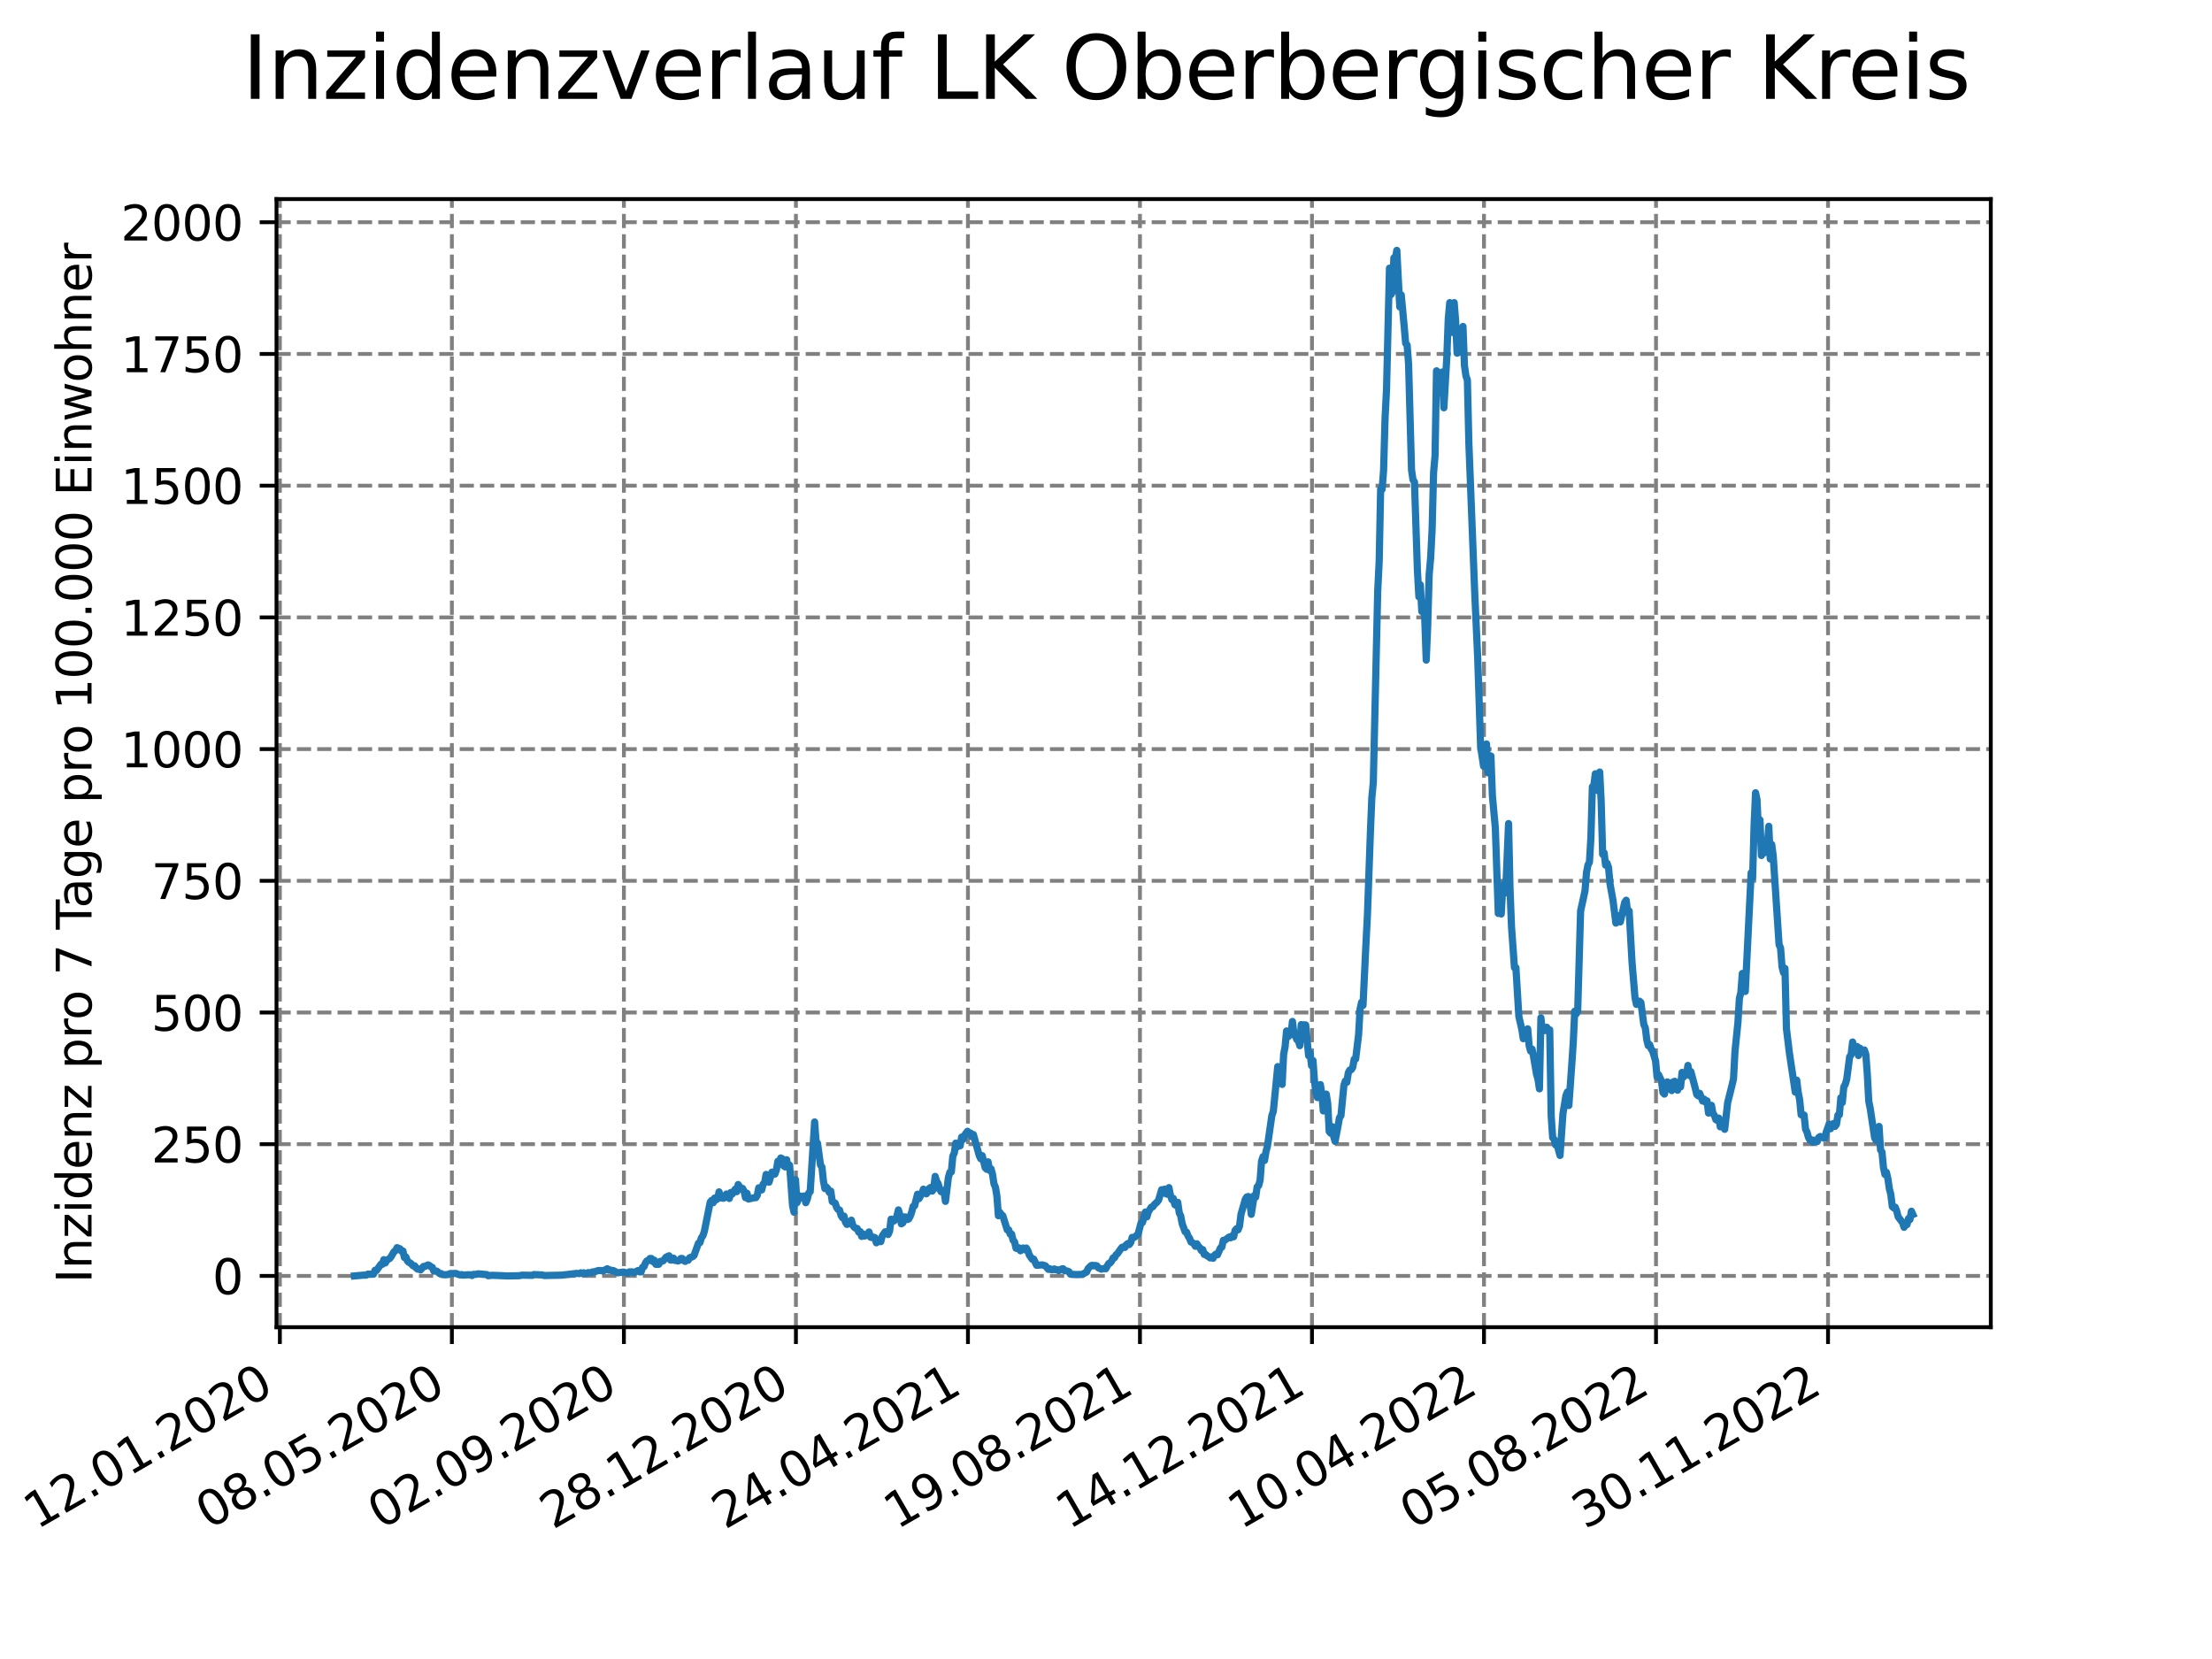 <?xml version="1.0" encoding="utf-8" standalone="no"?>
<!DOCTYPE svg PUBLIC "-//W3C//DTD SVG 1.1//EN"
  "http://www.w3.org/Graphics/SVG/1.1/DTD/svg11.dtd">
<svg xmlns:xlink="http://www.w3.org/1999/xlink" width="460.8pt" height="345.6pt" viewBox="0 0 460.8 345.6" xmlns="http://www.w3.org/2000/svg" version="1.1">
 <defs>
  <style type="text/css">*{stroke-linejoin: round; stroke-linecap: butt}</style>
 </defs>
 <g id="figure_1">
  <g id="patch_1">
   <path d="M 0 345.6 
L 460.8 345.6 
L 460.8 0 
L 0 0 
z
" style="fill: #ffffff"/>
  </g>
  <g id="axes_1">
   <g id="patch_2">
    <path d="M 57.6 276.48 
L 414.72 276.48 
L 414.72 41.472 
L 57.6 41.472 
z
" style="fill: #ffffff"/>
   </g>
   <g id="matplotlib.axis_1">
    <g id="xtick_1">
     <g id="line2d_1">
      <path d="M 58.302 276.48 
L 58.302 41.472 
" clip-path="url(#pd95f3a819c)" style="fill: none; stroke-dasharray: 2.96,1.28; stroke-dashoffset: 0; stroke: #808080; stroke-width: 0.8"/>
     </g>
     <g id="line2d_2">
      <defs>
       <path id="m37ed363f76" d="M 0 0 
L 0 3.5 
" style="stroke: #000000; stroke-width: 0.8"/>
      </defs>
      <g>
       <use xlink:href="#m37ed363f76" x="58.302" y="276.48" style="stroke: #000000; stroke-width: 0.8"/>
      </g>
     </g>
     <g id="text_1">
      <!-- 12.01.2020 -->
      <g transform="translate(7.677 318.689) rotate(-30) scale(0.1 -0.1)">
       <defs>
        <path id="DejaVuSans-31" d="M 794 531 
L 1825 531 
L 1825 4091 
L 703 3866 
L 703 4441 
L 1819 4666 
L 2450 4666 
L 2450 531 
L 3481 531 
L 3481 0 
L 794 0 
L 794 531 
z
" transform="scale(0.016)"/>
        <path id="DejaVuSans-32" d="M 1228 531 
L 3431 531 
L 3431 0 
L 469 0 
L 469 531 
Q 828 903 1448 1529 
Q 2069 2156 2228 2338 
Q 2531 2678 2651 2914 
Q 2772 3150 2772 3378 
Q 2772 3750 2511 3984 
Q 2250 4219 1831 4219 
Q 1534 4219 1204 4116 
Q 875 4013 500 3803 
L 500 4441 
Q 881 4594 1212 4672 
Q 1544 4750 1819 4750 
Q 2544 4750 2975 4387 
Q 3406 4025 3406 3419 
Q 3406 3131 3298 2873 
Q 3191 2616 2906 2266 
Q 2828 2175 2409 1742 
Q 1991 1309 1228 531 
z
" transform="scale(0.016)"/>
        <path id="DejaVuSans-2e" d="M 684 794 
L 1344 794 
L 1344 0 
L 684 0 
L 684 794 
z
" transform="scale(0.016)"/>
        <path id="DejaVuSans-30" d="M 2034 4250 
Q 1547 4250 1301 3770 
Q 1056 3291 1056 2328 
Q 1056 1369 1301 889 
Q 1547 409 2034 409 
Q 2525 409 2770 889 
Q 3016 1369 3016 2328 
Q 3016 3291 2770 3770 
Q 2525 4250 2034 4250 
z
M 2034 4750 
Q 2819 4750 3233 4129 
Q 3647 3509 3647 2328 
Q 3647 1150 3233 529 
Q 2819 -91 2034 -91 
Q 1250 -91 836 529 
Q 422 1150 422 2328 
Q 422 3509 836 4129 
Q 1250 4750 2034 4750 
z
" transform="scale(0.016)"/>
       </defs>
       <use xlink:href="#DejaVuSans-31"/>
       <use xlink:href="#DejaVuSans-32" x="63.623"/>
       <use xlink:href="#DejaVuSans-2e" x="127.246"/>
       <use xlink:href="#DejaVuSans-30" x="159.033"/>
       <use xlink:href="#DejaVuSans-31" x="222.656"/>
       <use xlink:href="#DejaVuSans-2e" x="286.279"/>
       <use xlink:href="#DejaVuSans-32" x="318.066"/>
       <use xlink:href="#DejaVuSans-30" x="381.689"/>
       <use xlink:href="#DejaVuSans-32" x="445.312"/>
       <use xlink:href="#DejaVuSans-30" x="508.936"/>
      </g>
     </g>
    </g>
    <g id="xtick_2">
     <g id="line2d_3">
      <path d="M 94.136 276.48 
L 94.136 41.472 
" clip-path="url(#pd95f3a819c)" style="fill: none; stroke-dasharray: 2.96,1.28; stroke-dashoffset: 0; stroke: #808080; stroke-width: 0.8"/>
     </g>
     <g id="line2d_4">
      <g>
       <use xlink:href="#m37ed363f76" x="94.136" y="276.48" style="stroke: #000000; stroke-width: 0.8"/>
      </g>
     </g>
     <g id="text_2">
      <!-- 08.05.2020 -->
      <g transform="translate(43.511 318.689) rotate(-30) scale(0.1 -0.1)">
       <defs>
        <path id="DejaVuSans-38" d="M 2034 2216 
Q 1584 2216 1326 1975 
Q 1069 1734 1069 1313 
Q 1069 891 1326 650 
Q 1584 409 2034 409 
Q 2484 409 2743 651 
Q 3003 894 3003 1313 
Q 3003 1734 2745 1975 
Q 2488 2216 2034 2216 
z
M 1403 2484 
Q 997 2584 770 2862 
Q 544 3141 544 3541 
Q 544 4100 942 4425 
Q 1341 4750 2034 4750 
Q 2731 4750 3128 4425 
Q 3525 4100 3525 3541 
Q 3525 3141 3298 2862 
Q 3072 2584 2669 2484 
Q 3125 2378 3379 2068 
Q 3634 1759 3634 1313 
Q 3634 634 3220 271 
Q 2806 -91 2034 -91 
Q 1263 -91 848 271 
Q 434 634 434 1313 
Q 434 1759 690 2068 
Q 947 2378 1403 2484 
z
M 1172 3481 
Q 1172 3119 1398 2916 
Q 1625 2713 2034 2713 
Q 2441 2713 2670 2916 
Q 2900 3119 2900 3481 
Q 2900 3844 2670 4047 
Q 2441 4250 2034 4250 
Q 1625 4250 1398 4047 
Q 1172 3844 1172 3481 
z
" transform="scale(0.016)"/>
        <path id="DejaVuSans-35" d="M 691 4666 
L 3169 4666 
L 3169 4134 
L 1269 4134 
L 1269 2991 
Q 1406 3038 1543 3061 
Q 1681 3084 1819 3084 
Q 2600 3084 3056 2656 
Q 3513 2228 3513 1497 
Q 3513 744 3044 326 
Q 2575 -91 1722 -91 
Q 1428 -91 1123 -41 
Q 819 9 494 109 
L 494 744 
Q 775 591 1075 516 
Q 1375 441 1709 441 
Q 2250 441 2565 725 
Q 2881 1009 2881 1497 
Q 2881 1984 2565 2268 
Q 2250 2553 1709 2553 
Q 1456 2553 1204 2497 
Q 953 2441 691 2322 
L 691 4666 
z
" transform="scale(0.016)"/>
       </defs>
       <use xlink:href="#DejaVuSans-30"/>
       <use xlink:href="#DejaVuSans-38" x="63.623"/>
       <use xlink:href="#DejaVuSans-2e" x="127.246"/>
       <use xlink:href="#DejaVuSans-30" x="159.033"/>
       <use xlink:href="#DejaVuSans-35" x="222.656"/>
       <use xlink:href="#DejaVuSans-2e" x="286.279"/>
       <use xlink:href="#DejaVuSans-32" x="318.066"/>
       <use xlink:href="#DejaVuSans-30" x="381.689"/>
       <use xlink:href="#DejaVuSans-32" x="445.312"/>
       <use xlink:href="#DejaVuSans-30" x="508.936"/>
      </g>
     </g>
    </g>
    <g id="xtick_3">
     <g id="line2d_5">
      <path d="M 129.971 276.48 
L 129.971 41.472 
" clip-path="url(#pd95f3a819c)" style="fill: none; stroke-dasharray: 2.96,1.28; stroke-dashoffset: 0; stroke: #808080; stroke-width: 0.8"/>
     </g>
     <g id="line2d_6">
      <g>
       <use xlink:href="#m37ed363f76" x="129.971" y="276.48" style="stroke: #000000; stroke-width: 0.8"/>
      </g>
     </g>
     <g id="text_3">
      <!-- 02.09.2020 -->
      <g transform="translate(79.346 318.689) rotate(-30) scale(0.1 -0.1)">
       <defs>
        <path id="DejaVuSans-39" d="M 703 97 
L 703 672 
Q 941 559 1184 500 
Q 1428 441 1663 441 
Q 2288 441 2617 861 
Q 2947 1281 2994 2138 
Q 2813 1869 2534 1725 
Q 2256 1581 1919 1581 
Q 1219 1581 811 2004 
Q 403 2428 403 3163 
Q 403 3881 828 4315 
Q 1253 4750 1959 4750 
Q 2769 4750 3195 4129 
Q 3622 3509 3622 2328 
Q 3622 1225 3098 567 
Q 2575 -91 1691 -91 
Q 1453 -91 1209 -44 
Q 966 3 703 97 
z
M 1959 2075 
Q 2384 2075 2632 2365 
Q 2881 2656 2881 3163 
Q 2881 3666 2632 3958 
Q 2384 4250 1959 4250 
Q 1534 4250 1286 3958 
Q 1038 3666 1038 3163 
Q 1038 2656 1286 2365 
Q 1534 2075 1959 2075 
z
" transform="scale(0.016)"/>
       </defs>
       <use xlink:href="#DejaVuSans-30"/>
       <use xlink:href="#DejaVuSans-32" x="63.623"/>
       <use xlink:href="#DejaVuSans-2e" x="127.246"/>
       <use xlink:href="#DejaVuSans-30" x="159.033"/>
       <use xlink:href="#DejaVuSans-39" x="222.656"/>
       <use xlink:href="#DejaVuSans-2e" x="286.279"/>
       <use xlink:href="#DejaVuSans-32" x="318.066"/>
       <use xlink:href="#DejaVuSans-30" x="381.689"/>
       <use xlink:href="#DejaVuSans-32" x="445.312"/>
       <use xlink:href="#DejaVuSans-30" x="508.936"/>
      </g>
     </g>
    </g>
    <g id="xtick_4">
     <g id="line2d_7">
      <path d="M 165.805 276.48 
L 165.805 41.472 
" clip-path="url(#pd95f3a819c)" style="fill: none; stroke-dasharray: 2.96,1.28; stroke-dashoffset: 0; stroke: #808080; stroke-width: 0.8"/>
     </g>
     <g id="line2d_8">
      <g>
       <use xlink:href="#m37ed363f76" x="165.805" y="276.48" style="stroke: #000000; stroke-width: 0.8"/>
      </g>
     </g>
     <g id="text_4">
      <!-- 28.12.2020 -->
      <g transform="translate(115.18 318.689) rotate(-30) scale(0.1 -0.1)">
       <use xlink:href="#DejaVuSans-32"/>
       <use xlink:href="#DejaVuSans-38" x="63.623"/>
       <use xlink:href="#DejaVuSans-2e" x="127.246"/>
       <use xlink:href="#DejaVuSans-31" x="159.033"/>
       <use xlink:href="#DejaVuSans-32" x="222.656"/>
       <use xlink:href="#DejaVuSans-2e" x="286.279"/>
       <use xlink:href="#DejaVuSans-32" x="318.066"/>
       <use xlink:href="#DejaVuSans-30" x="381.689"/>
       <use xlink:href="#DejaVuSans-32" x="445.312"/>
       <use xlink:href="#DejaVuSans-30" x="508.936"/>
      </g>
     </g>
    </g>
    <g id="xtick_5">
     <g id="line2d_9">
      <path d="M 201.64 276.48 
L 201.64 41.472 
" clip-path="url(#pd95f3a819c)" style="fill: none; stroke-dasharray: 2.96,1.28; stroke-dashoffset: 0; stroke: #808080; stroke-width: 0.8"/>
     </g>
     <g id="line2d_10">
      <g>
       <use xlink:href="#m37ed363f76" x="201.64" y="276.48" style="stroke: #000000; stroke-width: 0.8"/>
      </g>
     </g>
     <g id="text_5">
      <!-- 24.04.2021 -->
      <g transform="translate(151.015 318.689) rotate(-30) scale(0.1 -0.1)">
       <defs>
        <path id="DejaVuSans-34" d="M 2419 4116 
L 825 1625 
L 2419 1625 
L 2419 4116 
z
M 2253 4666 
L 3047 4666 
L 3047 1625 
L 3713 1625 
L 3713 1100 
L 3047 1100 
L 3047 0 
L 2419 0 
L 2419 1100 
L 313 1100 
L 313 1709 
L 2253 4666 
z
" transform="scale(0.016)"/>
       </defs>
       <use xlink:href="#DejaVuSans-32"/>
       <use xlink:href="#DejaVuSans-34" x="63.623"/>
       <use xlink:href="#DejaVuSans-2e" x="127.246"/>
       <use xlink:href="#DejaVuSans-30" x="159.033"/>
       <use xlink:href="#DejaVuSans-34" x="222.656"/>
       <use xlink:href="#DejaVuSans-2e" x="286.279"/>
       <use xlink:href="#DejaVuSans-32" x="318.066"/>
       <use xlink:href="#DejaVuSans-30" x="381.689"/>
       <use xlink:href="#DejaVuSans-32" x="445.312"/>
       <use xlink:href="#DejaVuSans-31" x="508.936"/>
      </g>
     </g>
    </g>
    <g id="xtick_6">
     <g id="line2d_11">
      <path d="M 237.474 276.48 
L 237.474 41.472 
" clip-path="url(#pd95f3a819c)" style="fill: none; stroke-dasharray: 2.96,1.28; stroke-dashoffset: 0; stroke: #808080; stroke-width: 0.8"/>
     </g>
     <g id="line2d_12">
      <g>
       <use xlink:href="#m37ed363f76" x="237.474" y="276.48" style="stroke: #000000; stroke-width: 0.8"/>
      </g>
     </g>
     <g id="text_6">
      <!-- 19.08.2021 -->
      <g transform="translate(186.849 318.689) rotate(-30) scale(0.1 -0.1)">
       <use xlink:href="#DejaVuSans-31"/>
       <use xlink:href="#DejaVuSans-39" x="63.623"/>
       <use xlink:href="#DejaVuSans-2e" x="127.246"/>
       <use xlink:href="#DejaVuSans-30" x="159.033"/>
       <use xlink:href="#DejaVuSans-38" x="222.656"/>
       <use xlink:href="#DejaVuSans-2e" x="286.279"/>
       <use xlink:href="#DejaVuSans-32" x="318.066"/>
       <use xlink:href="#DejaVuSans-30" x="381.689"/>
       <use xlink:href="#DejaVuSans-32" x="445.312"/>
       <use xlink:href="#DejaVuSans-31" x="508.936"/>
      </g>
     </g>
    </g>
    <g id="xtick_7">
     <g id="line2d_13">
      <path d="M 273.309 276.48 
L 273.309 41.472 
" clip-path="url(#pd95f3a819c)" style="fill: none; stroke-dasharray: 2.96,1.28; stroke-dashoffset: 0; stroke: #808080; stroke-width: 0.8"/>
     </g>
     <g id="line2d_14">
      <g>
       <use xlink:href="#m37ed363f76" x="273.309" y="276.48" style="stroke: #000000; stroke-width: 0.8"/>
      </g>
     </g>
     <g id="text_7">
      <!-- 14.12.2021 -->
      <g transform="translate(222.684 318.689) rotate(-30) scale(0.1 -0.1)">
       <use xlink:href="#DejaVuSans-31"/>
       <use xlink:href="#DejaVuSans-34" x="63.623"/>
       <use xlink:href="#DejaVuSans-2e" x="127.246"/>
       <use xlink:href="#DejaVuSans-31" x="159.033"/>
       <use xlink:href="#DejaVuSans-32" x="222.656"/>
       <use xlink:href="#DejaVuSans-2e" x="286.279"/>
       <use xlink:href="#DejaVuSans-32" x="318.066"/>
       <use xlink:href="#DejaVuSans-30" x="381.689"/>
       <use xlink:href="#DejaVuSans-32" x="445.312"/>
       <use xlink:href="#DejaVuSans-31" x="508.936"/>
      </g>
     </g>
    </g>
    <g id="xtick_8">
     <g id="line2d_15">
      <path d="M 309.143 276.48 
L 309.143 41.472 
" clip-path="url(#pd95f3a819c)" style="fill: none; stroke-dasharray: 2.96,1.28; stroke-dashoffset: 0; stroke: #808080; stroke-width: 0.8"/>
     </g>
     <g id="line2d_16">
      <g>
       <use xlink:href="#m37ed363f76" x="309.143" y="276.48" style="stroke: #000000; stroke-width: 0.8"/>
      </g>
     </g>
     <g id="text_8">
      <!-- 10.04.2022 -->
      <g transform="translate(258.518 318.689) rotate(-30) scale(0.1 -0.1)">
       <use xlink:href="#DejaVuSans-31"/>
       <use xlink:href="#DejaVuSans-30" x="63.623"/>
       <use xlink:href="#DejaVuSans-2e" x="127.246"/>
       <use xlink:href="#DejaVuSans-30" x="159.033"/>
       <use xlink:href="#DejaVuSans-34" x="222.656"/>
       <use xlink:href="#DejaVuSans-2e" x="286.279"/>
       <use xlink:href="#DejaVuSans-32" x="318.066"/>
       <use xlink:href="#DejaVuSans-30" x="381.689"/>
       <use xlink:href="#DejaVuSans-32" x="445.312"/>
       <use xlink:href="#DejaVuSans-32" x="508.936"/>
      </g>
     </g>
    </g>
    <g id="xtick_9">
     <g id="line2d_17">
      <path d="M 344.978 276.48 
L 344.978 41.472 
" clip-path="url(#pd95f3a819c)" style="fill: none; stroke-dasharray: 2.96,1.28; stroke-dashoffset: 0; stroke: #808080; stroke-width: 0.8"/>
     </g>
     <g id="line2d_18">
      <g>
       <use xlink:href="#m37ed363f76" x="344.978" y="276.48" style="stroke: #000000; stroke-width: 0.8"/>
      </g>
     </g>
     <g id="text_9">
      <!-- 05.08.2022 -->
      <g transform="translate(294.353 318.689) rotate(-30) scale(0.1 -0.1)">
       <use xlink:href="#DejaVuSans-30"/>
       <use xlink:href="#DejaVuSans-35" x="63.623"/>
       <use xlink:href="#DejaVuSans-2e" x="127.246"/>
       <use xlink:href="#DejaVuSans-30" x="159.033"/>
       <use xlink:href="#DejaVuSans-38" x="222.656"/>
       <use xlink:href="#DejaVuSans-2e" x="286.279"/>
       <use xlink:href="#DejaVuSans-32" x="318.066"/>
       <use xlink:href="#DejaVuSans-30" x="381.689"/>
       <use xlink:href="#DejaVuSans-32" x="445.312"/>
       <use xlink:href="#DejaVuSans-32" x="508.936"/>
      </g>
     </g>
    </g>
    <g id="xtick_10">
     <g id="line2d_19">
      <path d="M 380.812 276.48 
L 380.812 41.472 
" clip-path="url(#pd95f3a819c)" style="fill: none; stroke-dasharray: 2.96,1.28; stroke-dashoffset: 0; stroke: #808080; stroke-width: 0.8"/>
     </g>
     <g id="line2d_20">
      <g>
       <use xlink:href="#m37ed363f76" x="380.812" y="276.48" style="stroke: #000000; stroke-width: 0.8"/>
      </g>
     </g>
     <g id="text_10">
      <!-- 30.11.2022 -->
      <g transform="translate(330.187 318.689) rotate(-30) scale(0.1 -0.1)">
       <defs>
        <path id="DejaVuSans-33" d="M 2597 2516 
Q 3050 2419 3304 2112 
Q 3559 1806 3559 1356 
Q 3559 666 3084 287 
Q 2609 -91 1734 -91 
Q 1441 -91 1130 -33 
Q 819 25 488 141 
L 488 750 
Q 750 597 1062 519 
Q 1375 441 1716 441 
Q 2309 441 2620 675 
Q 2931 909 2931 1356 
Q 2931 1769 2642 2001 
Q 2353 2234 1838 2234 
L 1294 2234 
L 1294 2753 
L 1863 2753 
Q 2328 2753 2575 2939 
Q 2822 3125 2822 3475 
Q 2822 3834 2567 4026 
Q 2313 4219 1838 4219 
Q 1578 4219 1281 4162 
Q 984 4106 628 3988 
L 628 4550 
Q 988 4650 1302 4700 
Q 1616 4750 1894 4750 
Q 2613 4750 3031 4423 
Q 3450 4097 3450 3541 
Q 3450 3153 3228 2886 
Q 3006 2619 2597 2516 
z
" transform="scale(0.016)"/>
       </defs>
       <use xlink:href="#DejaVuSans-33"/>
       <use xlink:href="#DejaVuSans-30" x="63.623"/>
       <use xlink:href="#DejaVuSans-2e" x="127.246"/>
       <use xlink:href="#DejaVuSans-31" x="159.033"/>
       <use xlink:href="#DejaVuSans-31" x="222.656"/>
       <use xlink:href="#DejaVuSans-2e" x="286.279"/>
       <use xlink:href="#DejaVuSans-32" x="318.066"/>
       <use xlink:href="#DejaVuSans-30" x="381.689"/>
       <use xlink:href="#DejaVuSans-32" x="445.312"/>
       <use xlink:href="#DejaVuSans-32" x="508.936"/>
      </g>
     </g>
    </g>
   </g>
   <g id="matplotlib.axis_2">
    <g id="ytick_1">
     <g id="line2d_21">
      <path d="M 57.6 265.798 
L 414.72 265.798 
" clip-path="url(#pd95f3a819c)" style="fill: none; stroke-dasharray: 2.96,1.28; stroke-dashoffset: 0; stroke: #808080; stroke-width: 0.8"/>
     </g>
     <g id="line2d_22">
      <defs>
       <path id="m931766cc17" d="M 0 0 
L -3.5 0 
" style="stroke: #000000; stroke-width: 0.8"/>
      </defs>
      <g>
       <use xlink:href="#m931766cc17" x="57.6" y="265.798" style="stroke: #000000; stroke-width: 0.8"/>
      </g>
     </g>
     <g id="text_11">
      <!-- 0 -->
      <g transform="translate(44.237 269.597) scale(0.1 -0.1)">
       <use xlink:href="#DejaVuSans-30"/>
      </g>
     </g>
    </g>
    <g id="ytick_2">
     <g id="line2d_23">
      <path d="M 57.6 238.36 
L 414.72 238.36 
" clip-path="url(#pd95f3a819c)" style="fill: none; stroke-dasharray: 2.96,1.28; stroke-dashoffset: 0; stroke: #808080; stroke-width: 0.8"/>
     </g>
     <g id="line2d_24">
      <g>
       <use xlink:href="#m931766cc17" x="57.6" y="238.36" style="stroke: #000000; stroke-width: 0.8"/>
      </g>
     </g>
     <g id="text_12">
      <!-- 250 -->
      <g transform="translate(31.512 242.16) scale(0.1 -0.1)">
       <use xlink:href="#DejaVuSans-32"/>
       <use xlink:href="#DejaVuSans-35" x="63.623"/>
       <use xlink:href="#DejaVuSans-30" x="127.246"/>
      </g>
     </g>
    </g>
    <g id="ytick_3">
     <g id="line2d_25">
      <path d="M 57.6 210.923 
L 414.72 210.923 
" clip-path="url(#pd95f3a819c)" style="fill: none; stroke-dasharray: 2.96,1.28; stroke-dashoffset: 0; stroke: #808080; stroke-width: 0.8"/>
     </g>
     <g id="line2d_26">
      <g>
       <use xlink:href="#m931766cc17" x="57.6" y="210.923" style="stroke: #000000; stroke-width: 0.8"/>
      </g>
     </g>
     <g id="text_13">
      <!-- 500 -->
      <g transform="translate(31.512 214.722) scale(0.1 -0.1)">
       <use xlink:href="#DejaVuSans-35"/>
       <use xlink:href="#DejaVuSans-30" x="63.623"/>
       <use xlink:href="#DejaVuSans-30" x="127.246"/>
      </g>
     </g>
    </g>
    <g id="ytick_4">
     <g id="line2d_27">
      <path d="M 57.6 183.486 
L 414.72 183.486 
" clip-path="url(#pd95f3a819c)" style="fill: none; stroke-dasharray: 2.96,1.28; stroke-dashoffset: 0; stroke: #808080; stroke-width: 0.8"/>
     </g>
     <g id="line2d_28">
      <g>
       <use xlink:href="#m931766cc17" x="57.6" y="183.486" style="stroke: #000000; stroke-width: 0.8"/>
      </g>
     </g>
     <g id="text_14">
      <!-- 750 -->
      <g transform="translate(31.512 187.285) scale(0.1 -0.1)">
       <defs>
        <path id="DejaVuSans-37" d="M 525 4666 
L 3525 4666 
L 3525 4397 
L 1831 0 
L 1172 0 
L 2766 4134 
L 525 4134 
L 525 4666 
z
" transform="scale(0.016)"/>
       </defs>
       <use xlink:href="#DejaVuSans-37"/>
       <use xlink:href="#DejaVuSans-35" x="63.623"/>
       <use xlink:href="#DejaVuSans-30" x="127.246"/>
      </g>
     </g>
    </g>
    <g id="ytick_5">
     <g id="line2d_29">
      <path d="M 57.6 156.048 
L 414.72 156.048 
" clip-path="url(#pd95f3a819c)" style="fill: none; stroke-dasharray: 2.96,1.28; stroke-dashoffset: 0; stroke: #808080; stroke-width: 0.8"/>
     </g>
     <g id="line2d_30">
      <g>
       <use xlink:href="#m931766cc17" x="57.6" y="156.048" style="stroke: #000000; stroke-width: 0.8"/>
      </g>
     </g>
     <g id="text_15">
      <!-- 1000 -->
      <g transform="translate(25.15 159.848) scale(0.1 -0.1)">
       <use xlink:href="#DejaVuSans-31"/>
       <use xlink:href="#DejaVuSans-30" x="63.623"/>
       <use xlink:href="#DejaVuSans-30" x="127.246"/>
       <use xlink:href="#DejaVuSans-30" x="190.869"/>
      </g>
     </g>
    </g>
    <g id="ytick_6">
     <g id="line2d_31">
      <path d="M 57.6 128.611 
L 414.72 128.611 
" clip-path="url(#pd95f3a819c)" style="fill: none; stroke-dasharray: 2.96,1.28; stroke-dashoffset: 0; stroke: #808080; stroke-width: 0.8"/>
     </g>
     <g id="line2d_32">
      <g>
       <use xlink:href="#m931766cc17" x="57.6" y="128.611" style="stroke: #000000; stroke-width: 0.8"/>
      </g>
     </g>
     <g id="text_16">
      <!-- 1250 -->
      <g transform="translate(25.15 132.41) scale(0.1 -0.1)">
       <use xlink:href="#DejaVuSans-31"/>
       <use xlink:href="#DejaVuSans-32" x="63.623"/>
       <use xlink:href="#DejaVuSans-35" x="127.246"/>
       <use xlink:href="#DejaVuSans-30" x="190.869"/>
      </g>
     </g>
    </g>
    <g id="ytick_7">
     <g id="line2d_33">
      <path d="M 57.6 101.174 
L 414.72 101.174 
" clip-path="url(#pd95f3a819c)" style="fill: none; stroke-dasharray: 2.96,1.28; stroke-dashoffset: 0; stroke: #808080; stroke-width: 0.8"/>
     </g>
     <g id="line2d_34">
      <g>
       <use xlink:href="#m931766cc17" x="57.6" y="101.174" style="stroke: #000000; stroke-width: 0.8"/>
      </g>
     </g>
     <g id="text_17">
      <!-- 1500 -->
      <g transform="translate(25.15 104.973) scale(0.1 -0.1)">
       <use xlink:href="#DejaVuSans-31"/>
       <use xlink:href="#DejaVuSans-35" x="63.623"/>
       <use xlink:href="#DejaVuSans-30" x="127.246"/>
       <use xlink:href="#DejaVuSans-30" x="190.869"/>
      </g>
     </g>
    </g>
    <g id="ytick_8">
     <g id="line2d_35">
      <path d="M 57.6 73.736 
L 414.72 73.736 
" clip-path="url(#pd95f3a819c)" style="fill: none; stroke-dasharray: 2.96,1.28; stroke-dashoffset: 0; stroke: #808080; stroke-width: 0.8"/>
     </g>
     <g id="line2d_36">
      <g>
       <use xlink:href="#m931766cc17" x="57.6" y="73.736" style="stroke: #000000; stroke-width: 0.8"/>
      </g>
     </g>
     <g id="text_18">
      <!-- 1750 -->
      <g transform="translate(25.15 77.536) scale(0.1 -0.1)">
       <use xlink:href="#DejaVuSans-31"/>
       <use xlink:href="#DejaVuSans-37" x="63.623"/>
       <use xlink:href="#DejaVuSans-35" x="127.246"/>
       <use xlink:href="#DejaVuSans-30" x="190.869"/>
      </g>
     </g>
    </g>
    <g id="ytick_9">
     <g id="line2d_37">
      <path d="M 57.6 46.299 
L 414.72 46.299 
" clip-path="url(#pd95f3a819c)" style="fill: none; stroke-dasharray: 2.96,1.28; stroke-dashoffset: 0; stroke: #808080; stroke-width: 0.8"/>
     </g>
     <g id="line2d_38">
      <g>
       <use xlink:href="#m931766cc17" x="57.6" y="46.299" style="stroke: #000000; stroke-width: 0.8"/>
      </g>
     </g>
     <g id="text_19">
      <!-- 2000 -->
      <g transform="translate(25.15 50.098) scale(0.1 -0.1)">
       <use xlink:href="#DejaVuSans-32"/>
       <use xlink:href="#DejaVuSans-30" x="63.623"/>
       <use xlink:href="#DejaVuSans-30" x="127.246"/>
       <use xlink:href="#DejaVuSans-30" x="190.869"/>
      </g>
     </g>
    </g>
    <g id="text_20">
     <!-- Inzidenz pro 7 Tage pro 100.000 Einwohner -->
     <g transform="translate(19.07 267.301) rotate(-90) scale(0.1 -0.1)">
      <defs>
       <path id="DejaVuSans-49" d="M 628 4666 
L 1259 4666 
L 1259 0 
L 628 0 
L 628 4666 
z
" transform="scale(0.016)"/>
       <path id="DejaVuSans-6e" d="M 3513 2113 
L 3513 0 
L 2938 0 
L 2938 2094 
Q 2938 2591 2744 2837 
Q 2550 3084 2163 3084 
Q 1697 3084 1428 2787 
Q 1159 2491 1159 1978 
L 1159 0 
L 581 0 
L 581 3500 
L 1159 3500 
L 1159 2956 
Q 1366 3272 1645 3428 
Q 1925 3584 2291 3584 
Q 2894 3584 3203 3211 
Q 3513 2838 3513 2113 
z
" transform="scale(0.016)"/>
       <path id="DejaVuSans-7a" d="M 353 3500 
L 3084 3500 
L 3084 2975 
L 922 459 
L 3084 459 
L 3084 0 
L 275 0 
L 275 525 
L 2438 3041 
L 353 3041 
L 353 3500 
z
" transform="scale(0.016)"/>
       <path id="DejaVuSans-69" d="M 603 3500 
L 1178 3500 
L 1178 0 
L 603 0 
L 603 3500 
z
M 603 4863 
L 1178 4863 
L 1178 4134 
L 603 4134 
L 603 4863 
z
" transform="scale(0.016)"/>
       <path id="DejaVuSans-64" d="M 2906 2969 
L 2906 4863 
L 3481 4863 
L 3481 0 
L 2906 0 
L 2906 525 
Q 2725 213 2448 61 
Q 2172 -91 1784 -91 
Q 1150 -91 751 415 
Q 353 922 353 1747 
Q 353 2572 751 3078 
Q 1150 3584 1784 3584 
Q 2172 3584 2448 3432 
Q 2725 3281 2906 2969 
z
M 947 1747 
Q 947 1113 1208 752 
Q 1469 391 1925 391 
Q 2381 391 2643 752 
Q 2906 1113 2906 1747 
Q 2906 2381 2643 2742 
Q 2381 3103 1925 3103 
Q 1469 3103 1208 2742 
Q 947 2381 947 1747 
z
" transform="scale(0.016)"/>
       <path id="DejaVuSans-65" d="M 3597 1894 
L 3597 1613 
L 953 1613 
Q 991 1019 1311 708 
Q 1631 397 2203 397 
Q 2534 397 2845 478 
Q 3156 559 3463 722 
L 3463 178 
Q 3153 47 2828 -22 
Q 2503 -91 2169 -91 
Q 1331 -91 842 396 
Q 353 884 353 1716 
Q 353 2575 817 3079 
Q 1281 3584 2069 3584 
Q 2775 3584 3186 3129 
Q 3597 2675 3597 1894 
z
M 3022 2063 
Q 3016 2534 2758 2815 
Q 2500 3097 2075 3097 
Q 1594 3097 1305 2825 
Q 1016 2553 972 2059 
L 3022 2063 
z
" transform="scale(0.016)"/>
       <path id="DejaVuSans-20" transform="scale(0.016)"/>
       <path id="DejaVuSans-70" d="M 1159 525 
L 1159 -1331 
L 581 -1331 
L 581 3500 
L 1159 3500 
L 1159 2969 
Q 1341 3281 1617 3432 
Q 1894 3584 2278 3584 
Q 2916 3584 3314 3078 
Q 3713 2572 3713 1747 
Q 3713 922 3314 415 
Q 2916 -91 2278 -91 
Q 1894 -91 1617 61 
Q 1341 213 1159 525 
z
M 3116 1747 
Q 3116 2381 2855 2742 
Q 2594 3103 2138 3103 
Q 1681 3103 1420 2742 
Q 1159 2381 1159 1747 
Q 1159 1113 1420 752 
Q 1681 391 2138 391 
Q 2594 391 2855 752 
Q 3116 1113 3116 1747 
z
" transform="scale(0.016)"/>
       <path id="DejaVuSans-72" d="M 2631 2963 
Q 2534 3019 2420 3045 
Q 2306 3072 2169 3072 
Q 1681 3072 1420 2755 
Q 1159 2438 1159 1844 
L 1159 0 
L 581 0 
L 581 3500 
L 1159 3500 
L 1159 2956 
Q 1341 3275 1631 3429 
Q 1922 3584 2338 3584 
Q 2397 3584 2469 3576 
Q 2541 3569 2628 3553 
L 2631 2963 
z
" transform="scale(0.016)"/>
       <path id="DejaVuSans-6f" d="M 1959 3097 
Q 1497 3097 1228 2736 
Q 959 2375 959 1747 
Q 959 1119 1226 758 
Q 1494 397 1959 397 
Q 2419 397 2687 759 
Q 2956 1122 2956 1747 
Q 2956 2369 2687 2733 
Q 2419 3097 1959 3097 
z
M 1959 3584 
Q 2709 3584 3137 3096 
Q 3566 2609 3566 1747 
Q 3566 888 3137 398 
Q 2709 -91 1959 -91 
Q 1206 -91 779 398 
Q 353 888 353 1747 
Q 353 2609 779 3096 
Q 1206 3584 1959 3584 
z
" transform="scale(0.016)"/>
       <path id="DejaVuSans-54" d="M -19 4666 
L 3928 4666 
L 3928 4134 
L 2272 4134 
L 2272 0 
L 1638 0 
L 1638 4134 
L -19 4134 
L -19 4666 
z
" transform="scale(0.016)"/>
       <path id="DejaVuSans-61" d="M 2194 1759 
Q 1497 1759 1228 1600 
Q 959 1441 959 1056 
Q 959 750 1161 570 
Q 1363 391 1709 391 
Q 2188 391 2477 730 
Q 2766 1069 2766 1631 
L 2766 1759 
L 2194 1759 
z
M 3341 1997 
L 3341 0 
L 2766 0 
L 2766 531 
Q 2569 213 2275 61 
Q 1981 -91 1556 -91 
Q 1019 -91 701 211 
Q 384 513 384 1019 
Q 384 1609 779 1909 
Q 1175 2209 1959 2209 
L 2766 2209 
L 2766 2266 
Q 2766 2663 2505 2880 
Q 2244 3097 1772 3097 
Q 1472 3097 1187 3025 
Q 903 2953 641 2809 
L 641 3341 
Q 956 3463 1253 3523 
Q 1550 3584 1831 3584 
Q 2591 3584 2966 3190 
Q 3341 2797 3341 1997 
z
" transform="scale(0.016)"/>
       <path id="DejaVuSans-67" d="M 2906 1791 
Q 2906 2416 2648 2759 
Q 2391 3103 1925 3103 
Q 1463 3103 1205 2759 
Q 947 2416 947 1791 
Q 947 1169 1205 825 
Q 1463 481 1925 481 
Q 2391 481 2648 825 
Q 2906 1169 2906 1791 
z
M 3481 434 
Q 3481 -459 3084 -895 
Q 2688 -1331 1869 -1331 
Q 1566 -1331 1297 -1286 
Q 1028 -1241 775 -1147 
L 775 -588 
Q 1028 -725 1275 -790 
Q 1522 -856 1778 -856 
Q 2344 -856 2625 -561 
Q 2906 -266 2906 331 
L 2906 616 
Q 2728 306 2450 153 
Q 2172 0 1784 0 
Q 1141 0 747 490 
Q 353 981 353 1791 
Q 353 2603 747 3093 
Q 1141 3584 1784 3584 
Q 2172 3584 2450 3431 
Q 2728 3278 2906 2969 
L 2906 3500 
L 3481 3500 
L 3481 434 
z
" transform="scale(0.016)"/>
       <path id="DejaVuSans-45" d="M 628 4666 
L 3578 4666 
L 3578 4134 
L 1259 4134 
L 1259 2753 
L 3481 2753 
L 3481 2222 
L 1259 2222 
L 1259 531 
L 3634 531 
L 3634 0 
L 628 0 
L 628 4666 
z
" transform="scale(0.016)"/>
       <path id="DejaVuSans-77" d="M 269 3500 
L 844 3500 
L 1563 769 
L 2278 3500 
L 2956 3500 
L 3675 769 
L 4391 3500 
L 4966 3500 
L 4050 0 
L 3372 0 
L 2619 2869 
L 1863 0 
L 1184 0 
L 269 3500 
z
" transform="scale(0.016)"/>
       <path id="DejaVuSans-68" d="M 3513 2113 
L 3513 0 
L 2938 0 
L 2938 2094 
Q 2938 2591 2744 2837 
Q 2550 3084 2163 3084 
Q 1697 3084 1428 2787 
Q 1159 2491 1159 1978 
L 1159 0 
L 581 0 
L 581 4863 
L 1159 4863 
L 1159 2956 
Q 1366 3272 1645 3428 
Q 1925 3584 2291 3584 
Q 2894 3584 3203 3211 
Q 3513 2838 3513 2113 
z
" transform="scale(0.016)"/>
      </defs>
      <use xlink:href="#DejaVuSans-49"/>
      <use xlink:href="#DejaVuSans-6e" x="29.492"/>
      <use xlink:href="#DejaVuSans-7a" x="92.871"/>
      <use xlink:href="#DejaVuSans-69" x="145.361"/>
      <use xlink:href="#DejaVuSans-64" x="173.145"/>
      <use xlink:href="#DejaVuSans-65" x="236.621"/>
      <use xlink:href="#DejaVuSans-6e" x="298.145"/>
      <use xlink:href="#DejaVuSans-7a" x="361.523"/>
      <use xlink:href="#DejaVuSans-20" x="414.014"/>
      <use xlink:href="#DejaVuSans-70" x="445.801"/>
      <use xlink:href="#DejaVuSans-72" x="509.277"/>
      <use xlink:href="#DejaVuSans-6f" x="548.141"/>
      <use xlink:href="#DejaVuSans-20" x="609.322"/>
      <use xlink:href="#DejaVuSans-37" x="641.109"/>
      <use xlink:href="#DejaVuSans-20" x="704.732"/>
      <use xlink:href="#DejaVuSans-54" x="736.52"/>
      <use xlink:href="#DejaVuSans-61" x="781.104"/>
      <use xlink:href="#DejaVuSans-67" x="842.383"/>
      <use xlink:href="#DejaVuSans-65" x="905.859"/>
      <use xlink:href="#DejaVuSans-20" x="967.383"/>
      <use xlink:href="#DejaVuSans-70" x="999.17"/>
      <use xlink:href="#DejaVuSans-72" x="1062.646"/>
      <use xlink:href="#DejaVuSans-6f" x="1101.51"/>
      <use xlink:href="#DejaVuSans-20" x="1162.691"/>
      <use xlink:href="#DejaVuSans-31" x="1194.479"/>
      <use xlink:href="#DejaVuSans-30" x="1258.102"/>
      <use xlink:href="#DejaVuSans-30" x="1321.725"/>
      <use xlink:href="#DejaVuSans-2e" x="1385.348"/>
      <use xlink:href="#DejaVuSans-30" x="1417.135"/>
      <use xlink:href="#DejaVuSans-30" x="1480.758"/>
      <use xlink:href="#DejaVuSans-30" x="1544.381"/>
      <use xlink:href="#DejaVuSans-20" x="1608.004"/>
      <use xlink:href="#DejaVuSans-45" x="1639.791"/>
      <use xlink:href="#DejaVuSans-69" x="1702.975"/>
      <use xlink:href="#DejaVuSans-6e" x="1730.758"/>
      <use xlink:href="#DejaVuSans-77" x="1794.137"/>
      <use xlink:href="#DejaVuSans-6f" x="1875.924"/>
      <use xlink:href="#DejaVuSans-68" x="1937.105"/>
      <use xlink:href="#DejaVuSans-6e" x="2000.484"/>
      <use xlink:href="#DejaVuSans-65" x="2063.863"/>
      <use xlink:href="#DejaVuSans-72" x="2125.387"/>
     </g>
    </g>
   </g>
   <g id="line2d_39">
    <path d="M 73.833 265.798 
L 75.67 265.636 
L 76.283 265.636 
L 76.589 265.435 
L 77.814 265.435 
L 78.121 264.628 
L 78.427 264.668 
L 79.346 263.377 
L 79.652 263.377 
L 79.958 262.409 
L 80.265 263.095 
L 80.571 262.53 
L 81.183 262.167 
L 81.49 261.764 
L 82.102 260.715 
L 82.409 260.513 
L 82.715 259.908 
L 83.327 260.15 
L 83.634 260.634 
L 83.94 260.594 
L 84.246 261.965 
L 84.552 261.844 
L 84.859 262.651 
L 85.165 262.974 
L 85.471 263.095 
L 86.084 263.7 
L 86.39 263.7 
L 86.696 264.144 
L 87.003 264.386 
L 87.309 264.346 
L 87.615 264.547 
L 88.228 263.821 
L 88.534 263.821 
L 89.147 263.498 
L 89.453 263.619 
L 89.759 263.902 
L 90.065 264.023 
L 90.372 264.789 
L 90.984 264.789 
L 91.597 265.314 
L 91.903 265.314 
L 92.209 265.515 
L 92.822 265.556 
L 93.435 265.475 
L 93.741 265.314 
L 94.966 265.273 
L 95.578 265.515 
L 95.885 265.596 
L 96.191 265.515 
L 96.497 265.636 
L 97.416 265.556 
L 98.029 265.556 
L 98.335 265.717 
L 98.641 265.475 
L 99.254 265.475 
L 99.56 265.354 
L 101.398 265.515 
L 101.704 265.757 
L 102.317 265.677 
L 102.929 265.677 
L 104.767 265.757 
L 105.686 265.798 
L 108.136 265.757 
L 108.748 265.636 
L 110.892 265.677 
L 111.199 265.515 
L 113.036 265.596 
L 113.343 265.717 
L 117.018 265.636 
L 120.081 265.273 
L 120.693 265.314 
L 121 265.152 
L 121.306 265.233 
L 121.612 265.152 
L 121.918 265.314 
L 122.225 265.273 
L 122.531 265.112 
L 123.143 265.152 
L 123.45 264.951 
L 123.756 264.951 
L 124.675 264.668 
L 125.287 264.668 
L 125.594 264.789 
L 126.513 264.305 
L 126.819 264.588 
L 127.125 264.547 
L 127.431 264.709 
L 127.738 264.668 
L 128.656 265.152 
L 129.882 264.991 
L 130.8 265.233 
L 131.107 264.951 
L 131.719 264.951 
L 132.026 265.112 
L 132.944 264.668 
L 133.251 264.951 
L 133.557 264.951 
L 133.863 263.982 
L 134.169 263.861 
L 134.476 263.055 
L 134.782 262.651 
L 135.088 262.611 
L 135.395 262.167 
L 135.701 262.167 
L 136.007 262.813 
L 136.313 262.53 
L 136.62 263.377 
L 137.232 263.377 
L 137.539 262.772 
L 137.845 262.772 
L 138.151 262.651 
L 138.764 261.885 
L 139.376 261.602 
L 139.682 262.49 
L 139.989 262.49 
L 140.295 262.086 
L 140.601 262.571 
L 140.908 262.571 
L 141.214 262.692 
L 141.52 262.571 
L 141.826 262.167 
L 142.133 262.167 
L 142.439 262.611 
L 142.745 262.772 
L 143.052 262.53 
L 143.358 262.53 
L 143.664 262.006 
L 144.277 261.804 
L 144.583 261.522 
L 145.502 258.98 
L 145.808 258.859 
L 146.114 257.851 
L 146.421 257.447 
L 146.727 256.519 
L 147.952 250.428 
L 148.258 250.065 
L 148.565 250.549 
L 148.871 249.581 
L 149.177 249.944 
L 149.483 249.742 
L 149.79 248.29 
L 150.096 249.5 
L 150.708 249.621 
L 151.015 249.46 
L 151.321 248.734 
L 151.627 248.976 
L 151.934 249.662 
L 152.24 248.411 
L 152.546 248.734 
L 153.159 247.725 
L 153.465 248.25 
L 153.771 246.757 
L 154.384 247.725 
L 154.69 247.564 
L 154.996 248.129 
L 155.303 249.5 
L 155.609 248.572 
L 155.915 249.783 
L 157.14 249.5 
L 157.447 249.5 
L 157.753 249.016 
L 158.059 247.443 
L 158.365 247.524 
L 158.672 247.887 
L 158.978 246.676 
L 159.284 246.394 
L 159.591 244.659 
L 159.897 245.668 
L 160.203 246.273 
L 160.816 244.175 
L 161.122 244.498 
L 161.428 244.579 
L 161.734 243.732 
L 162.041 241.916 
L 162.347 242.239 
L 162.653 241.23 
L 162.96 241.392 
L 163.266 242.884 
L 163.572 243.086 
L 163.878 241.593 
L 164.185 243.167 
L 164.491 242.723 
L 165.104 251.154 
L 165.41 252.526 
L 165.716 245.749 
L 166.022 250.549 
L 166.635 249.137 
L 166.941 249.299 
L 167.554 249.137 
L 167.86 250.549 
L 168.166 249.823 
L 168.473 248.532 
L 168.779 248.25 
L 169.698 233.727 
L 170.004 237.801 
L 170.31 238.165 
L 170.923 242.683 
L 171.229 243.126 
L 171.535 246.031 
L 171.842 247.604 
L 172.148 247.281 
L 172.454 247.645 
L 172.76 248.411 
L 173.067 248.129 
L 173.373 250.307 
L 173.986 250.63 
L 174.292 251.558 
L 174.598 251.961 
L 174.904 252.082 
L 175.211 253.212 
L 175.517 253.696 
L 175.823 253.333 
L 176.13 254.623 
L 176.436 255.067 
L 177.048 254.785 
L 177.355 254.18 
L 177.661 255.269 
L 177.967 255.672 
L 178.273 255.874 
L 178.58 255.914 
L 178.886 256.681 
L 179.192 256.56 
L 179.499 257.568 
L 179.805 257.044 
L 180.111 257.488 
L 180.724 257.205 
L 181.03 256.641 
L 181.336 257.73 
L 181.643 257.81 
L 181.949 257.73 
L 182.255 257.81 
L 182.561 258.9 
L 182.868 258.577 
L 183.48 258.658 
L 183.786 257.488 
L 184.399 256.6 
L 184.705 256.6 
L 185.012 257.165 
L 185.318 256.479 
L 185.624 253.978 
L 185.93 254.462 
L 186.237 254.341 
L 186.543 253.978 
L 186.849 253.292 
L 187.156 252.042 
L 187.462 253.091 
L 187.768 254.946 
L 188.074 254.745 
L 188.381 253.494 
L 188.687 253.534 
L 188.993 254.059 
L 189.299 253.938 
L 189.606 253.373 
L 189.912 252.526 
L 190.218 251.316 
L 190.525 251.195 
L 191.137 248.774 
L 191.443 249.702 
L 192.056 248.613 
L 192.362 247.725 
L 192.975 248.693 
L 193.281 248.33 
L 193.587 247.564 
L 193.894 247.362 
L 194.2 248.129 
L 194.506 247.685 
L 194.812 245.063 
L 195.119 246.071 
L 195.425 246.555 
L 195.731 247.645 
L 196.038 248.25 
L 196.344 247.967 
L 196.65 248.129 
L 196.956 250.267 
L 197.569 245.264 
L 197.875 244.216 
L 198.182 244.135 
L 198.488 240.867 
L 198.794 240.182 
L 199.1 238.124 
L 199.407 238.931 
L 199.713 238.286 
L 200.019 238.689 
L 200.325 236.874 
L 200.632 237.358 
L 200.938 236.47 
L 201.551 235.663 
L 201.857 236.026 
L 202.163 236.026 
L 202.469 236.793 
L 202.776 236.349 
L 204.001 240.746 
L 204.307 241.392 
L 204.613 240.746 
L 205.226 243.247 
L 205.532 243.57 
L 205.838 242.037 
L 206.145 243.812 
L 206.451 243.489 
L 206.757 244.619 
L 207.064 246.636 
L 207.37 247.322 
L 207.676 249.178 
L 207.982 253.252 
L 208.289 252.566 
L 208.595 253.01 
L 208.901 253.252 
L 209.82 256.197 
L 210.126 256.197 
L 210.433 257.084 
L 210.739 257.084 
L 211.045 258.375 
L 211.351 258.698 
L 211.658 260.029 
L 211.964 260.11 
L 212.27 259.948 
L 212.577 260.554 
L 212.883 260.069 
L 213.189 259.989 
L 213.495 260.352 
L 213.802 259.989 
L 214.108 260.513 
L 214.414 261.441 
L 215.027 262.329 
L 215.333 262.288 
L 215.946 263.579 
L 217.171 263.498 
L 217.783 263.7 
L 218.396 264.426 
L 218.702 264.305 
L 219.008 264.507 
L 219.315 264.507 
L 219.621 264.346 
L 219.927 264.507 
L 220.234 264.507 
L 220.54 264.709 
L 221.152 264.346 
L 221.459 264.305 
L 221.765 264.709 
L 222.071 264.709 
L 222.684 264.91 
L 222.99 265.435 
L 224.215 265.515 
L 225.44 265.475 
L 226.359 264.991 
L 226.665 264.265 
L 227.278 263.66 
L 227.584 263.579 
L 227.89 263.7 
L 228.197 263.619 
L 228.503 263.7 
L 228.809 264.104 
L 229.422 264.386 
L 230.034 264.225 
L 230.341 264.305 
L 230.953 263.216 
L 231.26 263.095 
L 231.566 262.732 
L 231.872 262.046 
L 232.178 262.006 
L 232.485 261.401 
L 232.791 261.159 
L 233.403 260.271 
L 233.71 259.868 
L 234.016 259.747 
L 234.322 259.868 
L 234.629 259.303 
L 234.935 259.061 
L 235.241 259.263 
L 235.547 258.859 
L 235.854 257.77 
L 236.16 257.81 
L 236.466 257.649 
L 237.079 257.084 
L 237.691 254.785 
L 237.998 254.664 
L 238.61 252.485 
L 238.917 253.494 
L 239.223 252.445 
L 239.835 251.477 
L 240.142 251.396 
L 240.448 250.952 
L 241.06 250.388 
L 241.367 249.984 
L 241.979 247.846 
L 242.286 247.967 
L 242.592 247.725 
L 242.898 248.693 
L 243.204 248.774 
L 243.511 247.403 
L 243.817 248.976 
L 244.123 249.904 
L 244.43 249.662 
L 244.736 250.952 
L 245.042 251.154 
L 245.348 250.468 
L 245.655 252.647 
L 245.961 253.292 
L 246.267 254.906 
L 246.88 256.6 
L 247.186 256.681 
L 247.492 257.488 
L 247.799 257.931 
L 248.105 258.738 
L 248.411 258.859 
L 248.717 259.101 
L 249.024 259.626 
L 249.33 259.101 
L 249.636 259.626 
L 249.943 259.908 
L 250.249 260.513 
L 250.555 260.312 
L 250.861 261.32 
L 251.168 261.32 
L 251.474 261.643 
L 251.78 261.764 
L 252.086 262.046 
L 252.393 261.844 
L 252.699 262.127 
L 253.005 261.481 
L 253.312 261.239 
L 253.618 261.401 
L 254.23 259.989 
L 254.537 259.787 
L 254.843 258.375 
L 255.149 258.375 
L 256.068 257.689 
L 256.374 257.851 
L 256.681 257.447 
L 256.987 257.649 
L 257.293 256.318 
L 257.599 255.955 
L 257.906 256.197 
L 258.212 255.43 
L 258.518 252.97 
L 259.437 249.783 
L 259.743 249.339 
L 260.05 249.258 
L 260.356 250.509 
L 260.662 252.97 
L 261.275 249.056 
L 261.581 249.379 
L 261.887 247.241 
L 262.194 246.999 
L 262.5 245.87 
L 262.806 241.876 
L 263.112 240.948 
L 263.419 241.755 
L 263.725 239.899 
L 264.031 238.77 
L 264.95 232.396 
L 265.256 231.508 
L 266.175 222.19 
L 266.482 224.045 
L 266.788 223.965 
L 267.094 225.901 
L 267.4 219.648 
L 267.707 218.075 
L 268.013 214.767 
L 268.319 215.977 
L 268.625 214.969 
L 268.932 215.574 
L 269.238 212.79 
L 269.544 215.291 
L 269.851 215.735 
L 270.157 216.582 
L 270.463 216.744 
L 270.769 217.833 
L 271.076 213.436 
L 271.382 213.758 
L 271.688 213.476 
L 271.995 213.516 
L 272.607 219.931 
L 272.913 219.325 
L 273.22 221.988 
L 273.526 220.939 
L 273.832 225.175 
L 274.138 227.797 
L 274.445 228.644 
L 274.751 226.506 
L 275.057 225.941 
L 275.364 227.958 
L 275.67 231.428 
L 275.976 228.281 
L 276.282 227.918 
L 276.589 229.854 
L 276.895 235.704 
L 277.201 236.067 
L 277.508 234.695 
L 277.814 236.672 
L 278.12 237.761 
L 278.733 234.574 
L 279.039 232.84 
L 279.345 232.396 
L 279.958 226.103 
L 280.264 225.175 
L 280.57 225.457 
L 280.877 223.481 
L 281.183 222.916 
L 281.489 222.835 
L 281.795 222.351 
L 282.102 220.657 
L 282.408 220.616 
L 283.021 215.533 
L 283.327 210.249 
L 283.633 208.797 
L 283.939 209.442 
L 284.552 196.614 
L 284.858 190.724 
L 285.471 173.62 
L 285.777 166.197 
L 286.083 163.01 
L 287.002 123.154 
L 287.308 116.941 
L 287.615 101.894 
L 287.921 101.934 
L 288.227 97.981 
L 288.534 87.129 
L 288.84 81.078 
L 289.452 55.866 
L 289.759 61.392 
L 290.065 60.827 
L 290.371 53.727 
L 290.677 53.768 
L 290.984 52.154 
L 291.596 63.934 
L 291.903 61.433 
L 292.515 67.968 
L 292.821 71.518 
L 293.128 71.881 
L 293.434 75.834 
L 294.047 97.9 
L 294.353 99.958 
L 294.659 100.401 
L 295.272 118.797 
L 295.578 124.323 
L 295.884 121.822 
L 296.19 127.389 
L 296.497 126.421 
L 296.803 128.922 
L 297.109 137.515 
L 297.416 130.375 
L 297.722 119.684 
L 298.028 116.215 
L 298.334 110.325 
L 298.641 98.425 
L 298.947 94.956 
L 299.253 77.246 
L 299.56 77.528 
L 299.866 80.917 
L 300.172 81.804 
L 300.478 77.488 
L 300.785 84.951 
L 301.397 74.422 
L 301.703 66.394 
L 302.01 63.046 
L 302.316 64.942 
L 302.622 69.259 
L 302.929 63.046 
L 303.235 66.838 
L 303.541 73.575 
L 303.847 72.002 
L 304.154 72.93 
L 304.46 71.921 
L 304.766 68.008 
L 305.073 76.157 
L 305.379 78.295 
L 305.685 79.182 
L 305.991 92.333 
L 307.216 123.597 
L 307.829 136.95 
L 308.442 155.547 
L 309.054 159.621 
L 309.36 155.668 
L 309.667 154.982 
L 309.973 160.993 
L 310.279 159.621 
L 310.586 157.483 
L 310.892 165.753 
L 311.504 172.45 
L 312.117 190.28 
L 312.423 190.2 
L 312.729 190.401 
L 313.036 185.076 
L 313.342 184.149 
L 313.648 186.004 
L 314.261 171.562 
L 314.567 185.238 
L 314.873 193.023 
L 315.486 201.576 
L 315.792 201.576 
L 316.405 211.741 
L 317.017 214.404 
L 317.324 216.381 
L 317.63 214.646 
L 317.936 215.412 
L 318.242 214.323 
L 318.549 217.833 
L 318.855 218.962 
L 319.161 218.559 
L 319.468 220.132 
L 320.08 223.763 
L 320.386 224.812 
L 320.693 226.829 
L 320.999 212.024 
L 321.305 214.606 
L 321.612 214.727 
L 322.224 214.001 
L 322.53 214.848 
L 322.837 214.525 
L 323.143 232.517 
L 323.449 236.995 
L 323.755 237.358 
L 324.062 238.528 
L 324.368 238.447 
L 324.981 240.706 
L 325.593 231.952 
L 326.206 228.241 
L 326.512 227.474 
L 326.818 230.298 
L 327.431 221.746 
L 327.737 217.187 
L 328.043 210.652 
L 328.35 211.217 
L 328.656 210.693 
L 329.268 189.796 
L 330.187 185.56 
L 330.494 181.768 
L 330.8 180.195 
L 331.106 179.63 
L 331.412 174.547 
L 331.719 163.898 
L 332.025 163.656 
L 332.331 161.195 
L 332.638 163.938 
L 332.944 164.745 
L 333.25 160.832 
L 333.556 167.004 
L 333.863 177.976 
L 334.169 177.654 
L 334.475 180.235 
L 334.781 179.832 
L 335.088 180.72 
L 335.394 184.108 
L 336.007 187.497 
L 336.619 192.297 
L 336.925 191.047 
L 337.232 190.764 
L 337.538 192.055 
L 338.457 187.981 
L 338.763 187.537 
L 339.069 190.119 
L 339.376 189.756 
L 339.988 200.527 
L 340.601 207.828 
L 340.907 209.24 
L 341.213 208.756 
L 341.52 208.555 
L 341.826 208.837 
L 342.438 213.436 
L 342.745 214.122 
L 343.051 216.582 
L 343.357 217.833 
L 343.664 217.631 
L 343.97 218.519 
L 344.276 218.962 
L 344.889 221.02 
L 345.195 224.328 
L 345.501 223.884 
L 346.114 225.175 
L 346.42 227.595 
L 346.726 227.918 
L 347.339 225.377 
L 347.645 225.578 
L 348.258 227.192 
L 348.564 225.377 
L 348.87 225.256 
L 349.483 227.111 
L 349.789 225.417 
L 350.095 226.425 
L 350.402 223.4 
L 350.708 224.368 
L 351.014 223.723 
L 351.32 223.884 
L 351.627 221.948 
L 351.933 224.045 
L 352.239 223.239 
L 353.158 226.708 
L 353.464 227.999 
L 353.771 228.281 
L 354.077 227.757 
L 354.69 229.37 
L 354.996 228.967 
L 355.302 229.612 
L 355.608 229.33 
L 355.915 231.871 
L 356.221 230.419 
L 356.527 230.258 
L 356.833 231.952 
L 357.14 232.355 
L 357.446 233.243 
L 357.752 233.404 
L 358.059 232.92 
L 358.365 234.736 
L 358.671 234.534 
L 358.977 234.13 
L 359.284 235.26 
L 359.896 229.733 
L 360.815 226.062 
L 361.121 224.731 
L 361.428 219.003 
L 362.04 213.032 
L 362.346 207.99 
L 362.653 206.78 
L 362.959 202.786 
L 363.265 206.457 
L 363.572 206.538 
L 364.797 181.809 
L 365.103 182.858 
L 365.409 171.966 
L 365.716 165.148 
L 366.022 166.6 
L 366.328 173.458 
L 366.634 170.796 
L 366.941 178.218 
L 367.247 177.412 
L 367.553 177.654 
L 367.859 175.475 
L 368.166 176.161 
L 368.472 172.127 
L 368.778 178.945 
L 369.085 175.919 
L 369.391 178.299 
L 370.616 196.815 
L 370.922 197.461 
L 371.229 201.414 
L 371.535 202.624 
L 371.841 201.737 
L 372.147 214.283 
L 372.76 219.325 
L 373.985 227.515 
L 374.291 225.014 
L 374.598 227.555 
L 374.904 229.128 
L 375.21 232.234 
L 375.823 232.275 
L 376.129 235.22 
L 376.435 235.865 
L 376.742 236.954 
L 377.048 237.519 
L 377.354 237.438 
L 377.66 237.963 
L 377.967 237.519 
L 378.579 237.801 
L 378.885 236.954 
L 379.192 236.753 
L 380.111 237.156 
L 380.417 235.905 
L 381.029 234.171 
L 381.336 235.139 
L 381.642 234.332 
L 381.948 234.05 
L 382.255 234.655 
L 382.561 234.251 
L 382.867 232.315 
L 383.173 232.234 
L 383.48 228.684 
L 383.786 229.693 
L 384.092 226.425 
L 384.398 225.901 
L 384.705 224.852 
L 385.317 220.132 
L 385.624 219.729 
L 385.93 217.066 
L 386.236 219.003 
L 386.542 218.277 
L 386.849 217.994 
L 387.155 219.89 
L 387.461 218.357 
L 387.768 219.043 
L 388.074 219.245 
L 388.38 218.72 
L 388.686 219.648 
L 388.993 223.763 
L 389.299 229.411 
L 389.605 230.944 
L 390.524 237.035 
L 390.83 237.6 
L 391.443 234.655 
L 391.749 239.536 
L 392.055 240.02 
L 392.362 243.247 
L 392.668 244.659 
L 392.974 244.216 
L 393.281 245.547 
L 393.587 247.645 
L 393.893 248.814 
L 394.199 251.356 
L 394.506 251.638 
L 394.812 251.477 
L 395.118 252.284 
L 395.424 253.494 
L 396.037 254.301 
L 396.343 254.704 
L 396.65 255.672 
L 396.956 255.188 
L 397.262 255.108 
L 397.568 253.857 
L 397.875 254.059 
L 398.181 252.324 
L 398.487 253.01 
L 398.487 253.01 
" clip-path="url(#pd95f3a819c)" style="fill: none; stroke: #1f77b4; stroke-width: 1.5; stroke-linecap: square"/>
   </g>
   <g id="patch_3">
    <path d="M 57.6 276.48 
L 57.6 41.472 
" style="fill: none; stroke: #000000; stroke-width: 0.8; stroke-linejoin: miter; stroke-linecap: square"/>
   </g>
   <g id="patch_4">
    <path d="M 414.72 276.48 
L 414.72 41.472 
" style="fill: none; stroke: #000000; stroke-width: 0.8; stroke-linejoin: miter; stroke-linecap: square"/>
   </g>
   <g id="patch_5">
    <path d="M 57.6 276.48 
L 414.72 276.48 
" style="fill: none; stroke: #000000; stroke-width: 0.8; stroke-linejoin: miter; stroke-linecap: square"/>
   </g>
   <g id="patch_6">
    <path d="M 57.6 41.472 
L 414.72 41.472 
" style="fill: none; stroke: #000000; stroke-width: 0.8; stroke-linejoin: miter; stroke-linecap: square"/>
   </g>
  </g>
  <g id="text_21">
   <!-- Inzidenzverlauf LK Oberbergischer Kreis -->
   <g transform="translate(50.441 20.589) scale(0.18 -0.18)">
    <defs>
     <path id="DejaVuSans-76" d="M 191 3500 
L 800 3500 
L 1894 563 
L 2988 3500 
L 3597 3500 
L 2284 0 
L 1503 0 
L 191 3500 
z
" transform="scale(0.016)"/>
     <path id="DejaVuSans-6c" d="M 603 4863 
L 1178 4863 
L 1178 0 
L 603 0 
L 603 4863 
z
" transform="scale(0.016)"/>
     <path id="DejaVuSans-75" d="M 544 1381 
L 544 3500 
L 1119 3500 
L 1119 1403 
Q 1119 906 1312 657 
Q 1506 409 1894 409 
Q 2359 409 2629 706 
Q 2900 1003 2900 1516 
L 2900 3500 
L 3475 3500 
L 3475 0 
L 2900 0 
L 2900 538 
Q 2691 219 2414 64 
Q 2138 -91 1772 -91 
Q 1169 -91 856 284 
Q 544 659 544 1381 
z
M 1991 3584 
L 1991 3584 
z
" transform="scale(0.016)"/>
     <path id="DejaVuSans-66" d="M 2375 4863 
L 2375 4384 
L 1825 4384 
Q 1516 4384 1395 4259 
Q 1275 4134 1275 3809 
L 1275 3500 
L 2222 3500 
L 2222 3053 
L 1275 3053 
L 1275 0 
L 697 0 
L 697 3053 
L 147 3053 
L 147 3500 
L 697 3500 
L 697 3744 
Q 697 4328 969 4595 
Q 1241 4863 1831 4863 
L 2375 4863 
z
" transform="scale(0.016)"/>
     <path id="DejaVuSans-4c" d="M 628 4666 
L 1259 4666 
L 1259 531 
L 3531 531 
L 3531 0 
L 628 0 
L 628 4666 
z
" transform="scale(0.016)"/>
     <path id="DejaVuSans-4b" d="M 628 4666 
L 1259 4666 
L 1259 2694 
L 3353 4666 
L 4166 4666 
L 1850 2491 
L 4331 0 
L 3500 0 
L 1259 2247 
L 1259 0 
L 628 0 
L 628 4666 
z
" transform="scale(0.016)"/>
     <path id="DejaVuSans-4f" d="M 2522 4238 
Q 1834 4238 1429 3725 
Q 1025 3213 1025 2328 
Q 1025 1447 1429 934 
Q 1834 422 2522 422 
Q 3209 422 3611 934 
Q 4013 1447 4013 2328 
Q 4013 3213 3611 3725 
Q 3209 4238 2522 4238 
z
M 2522 4750 
Q 3503 4750 4090 4092 
Q 4678 3434 4678 2328 
Q 4678 1225 4090 567 
Q 3503 -91 2522 -91 
Q 1538 -91 948 565 
Q 359 1222 359 2328 
Q 359 3434 948 4092 
Q 1538 4750 2522 4750 
z
" transform="scale(0.016)"/>
     <path id="DejaVuSans-62" d="M 3116 1747 
Q 3116 2381 2855 2742 
Q 2594 3103 2138 3103 
Q 1681 3103 1420 2742 
Q 1159 2381 1159 1747 
Q 1159 1113 1420 752 
Q 1681 391 2138 391 
Q 2594 391 2855 752 
Q 3116 1113 3116 1747 
z
M 1159 2969 
Q 1341 3281 1617 3432 
Q 1894 3584 2278 3584 
Q 2916 3584 3314 3078 
Q 3713 2572 3713 1747 
Q 3713 922 3314 415 
Q 2916 -91 2278 -91 
Q 1894 -91 1617 61 
Q 1341 213 1159 525 
L 1159 0 
L 581 0 
L 581 4863 
L 1159 4863 
L 1159 2969 
z
" transform="scale(0.016)"/>
     <path id="DejaVuSans-73" d="M 2834 3397 
L 2834 2853 
Q 2591 2978 2328 3040 
Q 2066 3103 1784 3103 
Q 1356 3103 1142 2972 
Q 928 2841 928 2578 
Q 928 2378 1081 2264 
Q 1234 2150 1697 2047 
L 1894 2003 
Q 2506 1872 2764 1633 
Q 3022 1394 3022 966 
Q 3022 478 2636 193 
Q 2250 -91 1575 -91 
Q 1294 -91 989 -36 
Q 684 19 347 128 
L 347 722 
Q 666 556 975 473 
Q 1284 391 1588 391 
Q 1994 391 2212 530 
Q 2431 669 2431 922 
Q 2431 1156 2273 1281 
Q 2116 1406 1581 1522 
L 1381 1569 
Q 847 1681 609 1914 
Q 372 2147 372 2553 
Q 372 3047 722 3315 
Q 1072 3584 1716 3584 
Q 2034 3584 2315 3537 
Q 2597 3491 2834 3397 
z
" transform="scale(0.016)"/>
     <path id="DejaVuSans-63" d="M 3122 3366 
L 3122 2828 
Q 2878 2963 2633 3030 
Q 2388 3097 2138 3097 
Q 1578 3097 1268 2742 
Q 959 2388 959 1747 
Q 959 1106 1268 751 
Q 1578 397 2138 397 
Q 2388 397 2633 464 
Q 2878 531 3122 666 
L 3122 134 
Q 2881 22 2623 -34 
Q 2366 -91 2075 -91 
Q 1284 -91 818 406 
Q 353 903 353 1747 
Q 353 2603 823 3093 
Q 1294 3584 2113 3584 
Q 2378 3584 2631 3529 
Q 2884 3475 3122 3366 
z
" transform="scale(0.016)"/>
    </defs>
    <use xlink:href="#DejaVuSans-49"/>
    <use xlink:href="#DejaVuSans-6e" x="29.492"/>
    <use xlink:href="#DejaVuSans-7a" x="92.871"/>
    <use xlink:href="#DejaVuSans-69" x="145.361"/>
    <use xlink:href="#DejaVuSans-64" x="173.145"/>
    <use xlink:href="#DejaVuSans-65" x="236.621"/>
    <use xlink:href="#DejaVuSans-6e" x="298.145"/>
    <use xlink:href="#DejaVuSans-7a" x="361.523"/>
    <use xlink:href="#DejaVuSans-76" x="414.014"/>
    <use xlink:href="#DejaVuSans-65" x="473.193"/>
    <use xlink:href="#DejaVuSans-72" x="534.717"/>
    <use xlink:href="#DejaVuSans-6c" x="575.83"/>
    <use xlink:href="#DejaVuSans-61" x="603.613"/>
    <use xlink:href="#DejaVuSans-75" x="664.893"/>
    <use xlink:href="#DejaVuSans-66" x="728.271"/>
    <use xlink:href="#DejaVuSans-20" x="763.477"/>
    <use xlink:href="#DejaVuSans-4c" x="795.264"/>
    <use xlink:href="#DejaVuSans-4b" x="850.977"/>
    <use xlink:href="#DejaVuSans-20" x="916.553"/>
    <use xlink:href="#DejaVuSans-4f" x="948.34"/>
    <use xlink:href="#DejaVuSans-62" x="1027.051"/>
    <use xlink:href="#DejaVuSans-65" x="1090.527"/>
    <use xlink:href="#DejaVuSans-72" x="1152.051"/>
    <use xlink:href="#DejaVuSans-62" x="1193.164"/>
    <use xlink:href="#DejaVuSans-65" x="1256.641"/>
    <use xlink:href="#DejaVuSans-72" x="1318.164"/>
    <use xlink:href="#DejaVuSans-67" x="1357.527"/>
    <use xlink:href="#DejaVuSans-69" x="1421.004"/>
    <use xlink:href="#DejaVuSans-73" x="1448.787"/>
    <use xlink:href="#DejaVuSans-63" x="1500.887"/>
    <use xlink:href="#DejaVuSans-68" x="1555.867"/>
    <use xlink:href="#DejaVuSans-65" x="1619.246"/>
    <use xlink:href="#DejaVuSans-72" x="1680.77"/>
    <use xlink:href="#DejaVuSans-20" x="1721.883"/>
    <use xlink:href="#DejaVuSans-4b" x="1753.67"/>
    <use xlink:href="#DejaVuSans-72" x="1819.246"/>
    <use xlink:href="#DejaVuSans-65" x="1858.109"/>
    <use xlink:href="#DejaVuSans-69" x="1919.633"/>
    <use xlink:href="#DejaVuSans-73" x="1947.416"/>
   </g>
  </g>
 </g>
 <defs>
  <clipPath id="pd95f3a819c">
   <rect x="57.6" y="41.472" width="357.12" height="235.008"/>
  </clipPath>
 </defs>
</svg>
